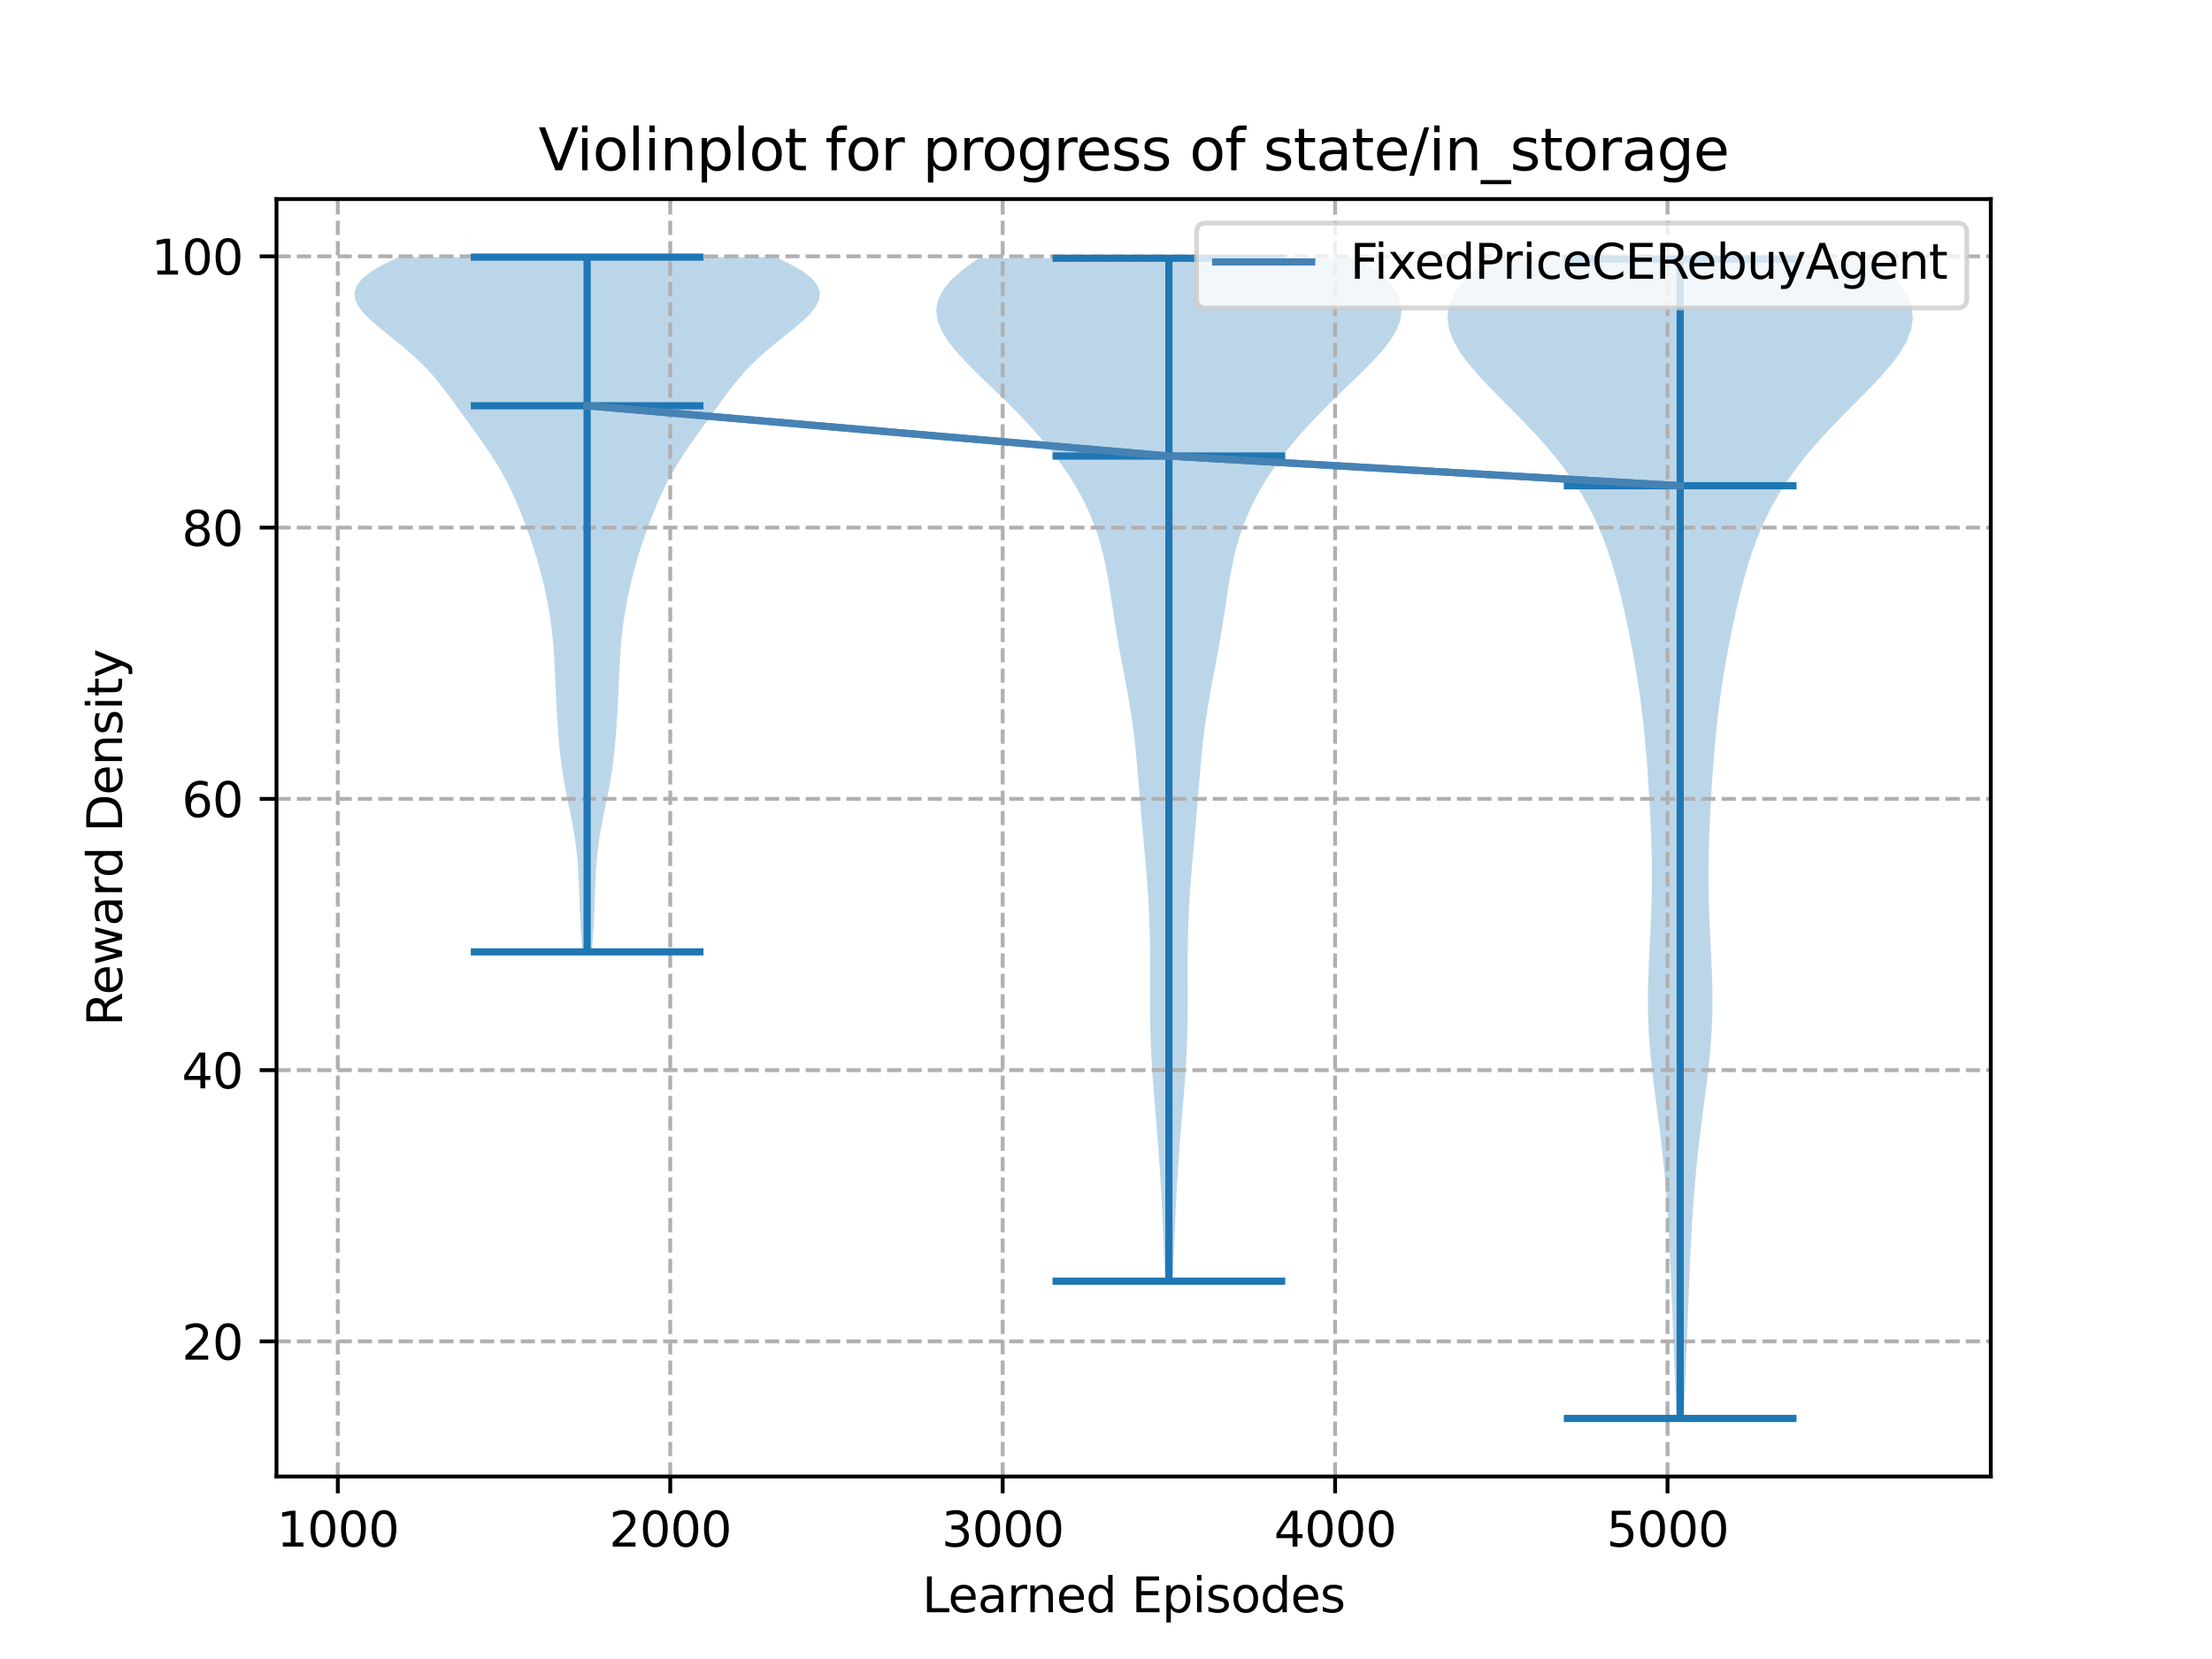 <?xml version="1.0" encoding="utf-8" standalone="no"?>
<!DOCTYPE svg PUBLIC "-//W3C//DTD SVG 1.1//EN"
  "http://www.w3.org/Graphics/SVG/1.1/DTD/svg11.dtd">
<svg xmlns:xlink="http://www.w3.org/1999/xlink" width="460.8pt" height="345.6pt" viewBox="0 0 460.8 345.6" xmlns="http://www.w3.org/2000/svg" version="1.1">
 <defs>
  <style type="text/css">*{stroke-linejoin: round; stroke-linecap: butt}</style>
 </defs>
 <g id="figure_1">
  <g id="patch_1">
   <path d="M 0 345.6 
L 460.8 345.6 
L 460.8 0 
L 0 0 
z
" style="fill: #ffffff"/>
  </g>
  <g id="axes_1">
   <g id="patch_2">
    <path d="M 57.6 307.584 
L 414.72 307.584 
L 414.72 41.472 
L 57.6 41.472 
z
" style="fill: #ffffff"/>
   </g>
   <g id="PolyCollection_1">
    <path d="M 123.295 198.291 
L 121.323 198.291 
L 121.212 196.829 
L 121.107 195.367 
L 121.011 193.905 
L 120.926 192.443 
L 120.852 190.981 
L 120.788 189.519 
L 120.733 188.058 
L 120.682 186.596 
L 120.631 185.134 
L 120.574 183.672 
L 120.505 182.21 
L 120.417 180.748 
L 120.305 179.287 
L 120.165 177.825 
L 119.994 176.363 
L 119.792 174.901 
L 119.56 173.439 
L 119.301 171.977 
L 119.022 170.515 
L 118.728 169.054 
L 118.429 167.592 
L 118.131 166.13 
L 117.843 164.668 
L 117.571 163.206 
L 117.32 161.744 
L 117.094 160.283 
L 116.892 158.821 
L 116.716 157.359 
L 116.561 155.897 
L 116.426 154.435 
L 116.307 152.973 
L 116.2 151.512 
L 116.102 150.05 
L 116.013 148.588 
L 115.93 147.126 
L 115.853 145.664 
L 115.781 144.202 
L 115.714 142.74 
L 115.649 141.279 
L 115.583 139.817 
L 115.512 138.355 
L 115.432 136.893 
L 115.338 135.431 
L 115.224 133.969 
L 115.087 132.508 
L 114.924 131.046 
L 114.734 129.584 
L 114.516 128.122 
L 114.27 126.66 
L 113.998 125.198 
L 113.7 123.736 
L 113.378 122.275 
L 113.032 120.813 
L 112.66 119.351 
L 112.265 117.889 
L 111.844 116.427 
L 111.398 114.965 
L 110.928 113.504 
L 110.435 112.042 
L 109.92 110.58 
L 109.382 109.118 
L 108.823 107.656 
L 108.239 106.194 
L 107.628 104.733 
L 106.983 103.271 
L 106.299 101.809 
L 105.569 100.347 
L 104.788 98.885 
L 103.951 97.423 
L 103.06 95.961 
L 102.117 94.5 
L 101.129 93.038 
L 100.108 91.576 
L 99.064 90.114 
L 98.009 88.652 
L 96.952 87.19 
L 95.897 85.729 
L 94.842 84.267 
L 93.777 82.805 
L 92.685 81.343 
L 91.545 79.881 
L 90.331 78.419 
L 89.019 76.957 
L 87.588 75.496 
L 86.029 74.034 
L 84.348 72.572 
L 82.57 71.11 
L 80.743 69.648 
L 78.936 68.186 
L 77.243 66.725 
L 75.77 65.263 
L 74.635 63.801 
L 73.955 62.339 
L 73.833 60.877 
L 74.347 59.415 
L 75.543 57.954 
L 77.424 56.492 
L 79.952 55.03 
L 83.043 53.568 
L 161.576 53.568 
L 161.576 53.568 
L 164.667 55.03 
L 167.194 56.492 
L 169.076 57.954 
L 170.272 59.415 
L 170.786 60.877 
L 170.663 62.339 
L 169.983 63.801 
L 168.849 65.263 
L 167.376 66.725 
L 165.682 68.186 
L 163.876 69.648 
L 162.048 71.11 
L 160.27 72.572 
L 158.59 74.034 
L 157.031 75.496 
L 155.6 76.957 
L 154.287 78.419 
L 153.073 79.881 
L 151.933 81.343 
L 150.842 82.805 
L 149.777 84.267 
L 148.721 85.729 
L 147.667 87.19 
L 146.61 88.652 
L 145.555 90.114 
L 144.511 91.576 
L 143.489 93.038 
L 142.502 94.5 
L 141.559 95.961 
L 140.667 97.423 
L 139.831 98.885 
L 139.049 100.347 
L 138.32 101.809 
L 137.636 103.271 
L 136.991 104.733 
L 136.379 106.194 
L 135.796 107.656 
L 135.236 109.118 
L 134.699 110.58 
L 134.183 112.042 
L 133.69 113.504 
L 133.22 114.965 
L 132.775 116.427 
L 132.354 117.889 
L 131.958 119.351 
L 131.587 120.813 
L 131.24 122.275 
L 130.918 123.736 
L 130.621 125.198 
L 130.349 126.66 
L 130.103 128.122 
L 129.885 129.584 
L 129.694 131.046 
L 129.532 132.508 
L 129.395 133.969 
L 129.281 135.431 
L 129.186 136.893 
L 129.106 138.355 
L 129.036 139.817 
L 128.97 141.279 
L 128.905 142.74 
L 128.837 144.202 
L 128.766 145.664 
L 128.689 147.126 
L 128.606 148.588 
L 128.516 150.05 
L 128.419 151.512 
L 128.312 152.973 
L 128.192 154.435 
L 128.057 155.897 
L 127.903 157.359 
L 127.726 158.821 
L 127.525 160.283 
L 127.298 161.744 
L 127.048 163.206 
L 126.776 164.668 
L 126.488 166.13 
L 126.19 167.592 
L 125.89 169.054 
L 125.597 170.515 
L 125.318 171.977 
L 125.059 173.439 
L 124.827 174.901 
L 124.624 176.363 
L 124.454 177.825 
L 124.313 179.287 
L 124.202 180.748 
L 124.114 182.21 
L 124.044 183.672 
L 123.987 185.134 
L 123.936 186.596 
L 123.886 188.058 
L 123.831 189.519 
L 123.767 190.981 
L 123.693 192.443 
L 123.608 193.905 
L 123.512 195.367 
L 123.407 196.829 
L 123.295 198.291 
z
" clip-path="url(#p38cbc381a8)" style="fill: #1f77b4; fill-opacity: 0.3"/>
   </g>
   <g id="PolyCollection_2">
    <path d="M 244.286 266.894 
L 242.715 266.894 
L 242.626 264.741 
L 242.536 262.589 
L 242.447 260.436 
L 242.357 258.284 
L 242.265 256.131 
L 242.171 253.979 
L 242.071 251.826 
L 241.964 249.674 
L 241.849 247.521 
L 241.723 245.369 
L 241.585 243.216 
L 241.437 241.064 
L 241.278 238.911 
L 241.11 236.759 
L 240.935 234.606 
L 240.757 232.453 
L 240.578 230.301 
L 240.403 228.148 
L 240.237 225.996 
L 240.083 223.843 
L 239.945 221.691 
L 239.827 219.538 
L 239.731 217.386 
L 239.659 215.233 
L 239.61 213.081 
L 239.582 210.928 
L 239.571 208.776 
L 239.572 206.623 
L 239.579 204.471 
L 239.585 202.318 
L 239.584 200.166 
L 239.571 198.013 
L 239.54 195.861 
L 239.489 193.708 
L 239.415 191.556 
L 239.318 189.403 
L 239.198 187.25 
L 239.057 185.098 
L 238.897 182.945 
L 238.722 180.793 
L 238.536 178.64 
L 238.342 176.488 
L 238.147 174.335 
L 237.952 172.183 
L 237.763 170.03 
L 237.579 167.878 
L 237.4 165.725 
L 237.225 163.573 
L 237.049 161.42 
L 236.865 159.268 
L 236.666 157.115 
L 236.445 154.963 
L 236.195 152.81 
L 235.911 150.658 
L 235.593 148.505 
L 235.242 146.353 
L 234.863 144.2 
L 234.464 142.048 
L 234.054 139.895 
L 233.645 137.742 
L 233.245 135.59 
L 232.862 133.437 
L 232.499 131.285 
L 232.157 129.132 
L 231.829 126.98 
L 231.506 124.827 
L 231.175 122.675 
L 230.82 120.522 
L 230.425 118.37 
L 229.97 116.217 
L 229.44 114.065 
L 228.82 111.912 
L 228.095 109.76 
L 227.256 107.607 
L 226.295 105.455 
L 225.208 103.302 
L 223.992 101.15 
L 222.648 98.997 
L 221.177 96.845 
L 219.582 94.692 
L 217.866 92.539 
L 216.033 90.387 
L 214.089 88.234 
L 212.041 86.082 
L 209.903 83.929 
L 207.699 81.777 
L 205.461 79.624 
L 203.241 77.472 
L 201.106 75.319 
L 199.14 73.167 
L 197.442 71.014 
L 196.12 68.862 
L 195.281 66.709 
L 195.024 64.557 
L 195.426 62.404 
L 196.531 60.252 
L 198.345 58.099 
L 200.828 55.947 
L 203.899 53.794 
L 283.102 53.794 
L 283.102 53.794 
L 286.174 55.947 
L 288.657 58.099 
L 290.47 60.252 
L 291.576 62.404 
L 291.977 64.557 
L 291.721 66.709 
L 290.882 68.862 
L 289.559 71.014 
L 287.861 73.167 
L 285.895 75.319 
L 283.76 77.472 
L 281.54 79.624 
L 279.303 81.777 
L 277.098 83.929 
L 274.961 86.082 
L 272.913 88.234 
L 270.968 90.387 
L 269.135 92.539 
L 267.42 94.692 
L 265.825 96.845 
L 264.354 98.997 
L 263.01 101.15 
L 261.794 103.302 
L 260.706 105.455 
L 259.745 107.607 
L 258.906 109.76 
L 258.182 111.912 
L 257.561 114.065 
L 257.031 116.217 
L 256.577 118.37 
L 256.181 120.522 
L 255.827 122.675 
L 255.496 124.827 
L 255.173 126.98 
L 254.845 129.132 
L 254.502 131.285 
L 254.14 133.437 
L 253.757 135.59 
L 253.357 137.742 
L 252.948 139.895 
L 252.538 142.048 
L 252.139 144.2 
L 251.759 146.353 
L 251.408 148.505 
L 251.09 150.658 
L 250.807 152.81 
L 250.557 154.963 
L 250.336 157.115 
L 250.137 159.268 
L 249.953 161.42 
L 249.776 163.573 
L 249.601 165.725 
L 249.423 167.878 
L 249.239 170.03 
L 249.049 172.183 
L 248.855 174.335 
L 248.659 176.488 
L 248.466 178.64 
L 248.28 180.793 
L 248.104 182.945 
L 247.945 185.098 
L 247.803 187.25 
L 247.683 189.403 
L 247.586 191.556 
L 247.513 193.708 
L 247.461 195.861 
L 247.431 198.013 
L 247.417 200.166 
L 247.416 202.318 
L 247.422 204.471 
L 247.429 206.623 
L 247.43 208.776 
L 247.419 210.928 
L 247.391 213.081 
L 247.342 215.233 
L 247.27 217.386 
L 247.175 219.538 
L 247.057 221.691 
L 246.919 223.843 
L 246.765 225.996 
L 246.598 228.148 
L 246.423 230.301 
L 246.245 232.453 
L 246.066 234.606 
L 245.892 236.759 
L 245.724 238.911 
L 245.565 241.064 
L 245.416 243.216 
L 245.279 245.369 
L 245.153 247.521 
L 245.037 249.674 
L 244.93 251.826 
L 244.831 253.979 
L 244.736 256.131 
L 244.645 258.284 
L 244.555 260.436 
L 244.465 262.589 
L 244.376 264.741 
L 244.286 266.894 
z
" clip-path="url(#p38cbc381a8)" style="fill: #1f77b4; fill-opacity: 0.3"/>
   </g>
   <g id="PolyCollection_3">
    <path d="M 350.753 295.488 
L 349.269 295.488 
L 349.169 293.048 
L 349.067 290.609 
L 348.965 288.169 
L 348.863 285.729 
L 348.762 283.29 
L 348.664 280.85 
L 348.568 278.411 
L 348.475 275.971 
L 348.382 273.531 
L 348.29 271.092 
L 348.197 268.652 
L 348.099 266.212 
L 347.996 263.773 
L 347.885 261.333 
L 347.764 258.893 
L 347.632 256.454 
L 347.485 254.014 
L 347.322 251.574 
L 347.142 249.135 
L 346.943 246.695 
L 346.723 244.256 
L 346.482 241.816 
L 346.219 239.376 
L 345.935 236.937 
L 345.635 234.497 
L 345.321 232.057 
L 345.001 229.618 
L 344.683 227.178 
L 344.377 224.738 
L 344.093 222.299 
L 343.841 219.859 
L 343.629 217.419 
L 343.466 214.98 
L 343.354 212.54 
L 343.295 210.101 
L 343.286 207.661 
L 343.322 205.221 
L 343.395 202.782 
L 343.495 200.342 
L 343.611 197.902 
L 343.732 195.463 
L 343.848 193.023 
L 343.951 190.583 
L 344.032 188.144 
L 344.087 185.704 
L 344.113 183.265 
L 344.109 180.825 
L 344.076 178.385 
L 344.016 175.946 
L 343.933 173.506 
L 343.828 171.066 
L 343.707 168.627 
L 343.571 166.187 
L 343.421 163.747 
L 343.258 161.308 
L 343.08 158.868 
L 342.884 156.428 
L 342.667 153.989 
L 342.425 151.549 
L 342.154 149.11 
L 341.852 146.67 
L 341.518 144.23 
L 341.151 141.791 
L 340.752 139.351 
L 340.323 136.911 
L 339.867 134.472 
L 339.385 132.032 
L 338.878 129.592 
L 338.343 127.153 
L 337.776 124.713 
L 337.169 122.274 
L 336.513 119.834 
L 335.796 117.394 
L 335.001 114.955 
L 334.115 112.515 
L 333.121 110.075 
L 332.005 107.636 
L 330.752 105.196 
L 329.351 102.756 
L 327.793 100.317 
L 326.073 97.877 
L 324.191 95.437 
L 322.151 92.998 
L 319.968 90.558 
L 317.664 88.119 
L 315.273 85.679 
L 312.843 83.239 
L 310.438 80.8 
L 308.134 78.36 
L 306.023 75.92 
L 304.205 73.481 
L 302.786 71.041 
L 301.866 68.601 
L 301.534 66.162 
L 301.856 63.722 
L 302.868 61.282 
L 304.571 58.843 
L 306.925 56.403 
L 309.852 53.964 
L 390.169 53.964 
L 390.169 53.964 
L 393.097 56.403 
L 395.45 58.843 
L 397.153 61.282 
L 398.165 63.722 
L 398.487 66.162 
L 398.155 68.601 
L 397.235 71.041 
L 395.816 73.481 
L 393.998 75.92 
L 391.887 78.36 
L 389.584 80.8 
L 387.178 83.239 
L 384.749 85.679 
L 382.358 88.119 
L 380.054 90.558 
L 377.87 92.998 
L 375.831 95.437 
L 373.948 97.877 
L 372.228 100.317 
L 370.67 102.756 
L 369.269 105.196 
L 368.017 107.636 
L 366.9 110.075 
L 365.906 112.515 
L 365.02 114.955 
L 364.226 117.394 
L 363.508 119.834 
L 362.852 122.274 
L 362.246 124.713 
L 361.679 127.153 
L 361.144 129.592 
L 360.636 132.032 
L 360.154 134.472 
L 359.698 136.911 
L 359.27 139.351 
L 358.871 141.791 
L 358.504 144.23 
L 358.169 146.67 
L 357.867 149.11 
L 357.597 151.549 
L 357.355 153.989 
L 357.138 156.428 
L 356.942 158.868 
L 356.763 161.308 
L 356.6 163.747 
L 356.451 166.187 
L 356.314 168.627 
L 356.193 171.066 
L 356.089 173.506 
L 356.005 175.946 
L 355.945 178.385 
L 355.912 180.825 
L 355.908 183.265 
L 355.934 185.704 
L 355.989 188.144 
L 356.071 190.583 
L 356.173 193.023 
L 356.289 195.463 
L 356.411 197.902 
L 356.527 200.342 
L 356.627 202.782 
L 356.699 205.221 
L 356.736 207.661 
L 356.727 210.101 
L 356.668 212.54 
L 356.556 214.98 
L 356.392 217.419 
L 356.181 219.859 
L 355.928 222.299 
L 355.644 224.738 
L 355.338 227.178 
L 355.02 229.618 
L 354.7 232.057 
L 354.387 234.497 
L 354.086 236.937 
L 353.803 239.376 
L 353.54 241.816 
L 353.298 244.256 
L 353.079 246.695 
L 352.879 249.135 
L 352.699 251.574 
L 352.537 254.014 
L 352.39 256.454 
L 352.257 258.893 
L 352.136 261.333 
L 352.025 263.773 
L 351.922 266.212 
L 351.825 268.652 
L 351.731 271.092 
L 351.639 273.531 
L 351.547 275.971 
L 351.453 278.411 
L 351.357 280.85 
L 351.259 283.29 
L 351.159 285.729 
L 351.056 288.169 
L 350.954 290.609 
L 350.852 293.048 
L 350.753 295.488 
z
" clip-path="url(#p38cbc381a8)" style="fill: #1f77b4; fill-opacity: 0.3"/>
   </g>
   <g id="matplotlib.axis_1">
    <g id="xtick_1">
     <g id="line2d_1">
      <path d="M 70.37 307.584 
L 70.37 41.472 
" clip-path="url(#p38cbc381a8)" style="fill: none; stroke-dasharray: 2.96,1.28; stroke-dashoffset: 0; stroke: #b0b0b0; stroke-width: 0.8"/>
     </g>
     <g id="line2d_2">
      <defs>
       <path id="m7de02ed837" d="M 0 0 
L 0 3.5 
" style="stroke: #000000; stroke-width: 0.8"/>
      </defs>
      <g>
       <use xlink:href="#m7de02ed837" x="70.37" y="307.584" style="stroke: #000000; stroke-width: 0.8"/>
      </g>
     </g>
     <g id="text_1">
      <!-- 1000 -->
      <g transform="translate(57.645 322.182)scale(0.1 -0.1)">
       <defs>
        <path id="DejaVuSans-31" d="M 794 531 
L 1825 531 
L 1825 4091 
L 703 3866 
L 703 4441 
L 1819 4666 
L 2450 4666 
L 2450 531 
L 3481 531 
L 3481 0 
L 794 0 
L 794 531 
z
" transform="scale(0.016)"/>
        <path id="DejaVuSans-30" d="M 2034 4250 
Q 1547 4250 1301 3770 
Q 1056 3291 1056 2328 
Q 1056 1369 1301 889 
Q 1547 409 2034 409 
Q 2525 409 2770 889 
Q 3016 1369 3016 2328 
Q 3016 3291 2770 3770 
Q 2525 4250 2034 4250 
z
M 2034 4750 
Q 2819 4750 3233 4129 
Q 3647 3509 3647 2328 
Q 3647 1150 3233 529 
Q 2819 -91 2034 -91 
Q 1250 -91 836 529 
Q 422 1150 422 2328 
Q 422 3509 836 4129 
Q 1250 4750 2034 4750 
z
" transform="scale(0.016)"/>
       </defs>
       <use xlink:href="#DejaVuSans-31"/>
       <use xlink:href="#DejaVuSans-30" x="63.623"/>
       <use xlink:href="#DejaVuSans-30" x="127.246"/>
       <use xlink:href="#DejaVuSans-30" x="190.869"/>
      </g>
     </g>
    </g>
    <g id="xtick_2">
     <g id="line2d_3">
      <path d="M 139.622 307.584 
L 139.622 41.472 
" clip-path="url(#p38cbc381a8)" style="fill: none; stroke-dasharray: 2.96,1.28; stroke-dashoffset: 0; stroke: #b0b0b0; stroke-width: 0.8"/>
     </g>
     <g id="line2d_4">
      <g>
       <use xlink:href="#m7de02ed837" x="139.622" y="307.584" style="stroke: #000000; stroke-width: 0.8"/>
      </g>
     </g>
     <g id="text_2">
      <!-- 2000 -->
      <g transform="translate(126.897 322.182)scale(0.1 -0.1)">
       <defs>
        <path id="DejaVuSans-32" d="M 1228 531 
L 3431 531 
L 3431 0 
L 469 0 
L 469 531 
Q 828 903 1448 1529 
Q 2069 2156 2228 2338 
Q 2531 2678 2651 2914 
Q 2772 3150 2772 3378 
Q 2772 3750 2511 3984 
Q 2250 4219 1831 4219 
Q 1534 4219 1204 4116 
Q 875 4013 500 3803 
L 500 4441 
Q 881 4594 1212 4672 
Q 1544 4750 1819 4750 
Q 2544 4750 2975 4387 
Q 3406 4025 3406 3419 
Q 3406 3131 3298 2873 
Q 3191 2616 2906 2266 
Q 2828 2175 2409 1742 
Q 1991 1309 1228 531 
z
" transform="scale(0.016)"/>
       </defs>
       <use xlink:href="#DejaVuSans-32"/>
       <use xlink:href="#DejaVuSans-30" x="63.623"/>
       <use xlink:href="#DejaVuSans-30" x="127.246"/>
       <use xlink:href="#DejaVuSans-30" x="190.869"/>
      </g>
     </g>
    </g>
    <g id="xtick_3">
     <g id="line2d_5">
      <path d="M 208.875 307.584 
L 208.875 41.472 
" clip-path="url(#p38cbc381a8)" style="fill: none; stroke-dasharray: 2.96,1.28; stroke-dashoffset: 0; stroke: #b0b0b0; stroke-width: 0.8"/>
     </g>
     <g id="line2d_6">
      <g>
       <use xlink:href="#m7de02ed837" x="208.875" y="307.584" style="stroke: #000000; stroke-width: 0.8"/>
      </g>
     </g>
     <g id="text_3">
      <!-- 3000 -->
      <g transform="translate(196.15 322.182)scale(0.1 -0.1)">
       <defs>
        <path id="DejaVuSans-33" d="M 2597 2516 
Q 3050 2419 3304 2112 
Q 3559 1806 3559 1356 
Q 3559 666 3084 287 
Q 2609 -91 1734 -91 
Q 1441 -91 1130 -33 
Q 819 25 488 141 
L 488 750 
Q 750 597 1062 519 
Q 1375 441 1716 441 
Q 2309 441 2620 675 
Q 2931 909 2931 1356 
Q 2931 1769 2642 2001 
Q 2353 2234 1838 2234 
L 1294 2234 
L 1294 2753 
L 1863 2753 
Q 2328 2753 2575 2939 
Q 2822 3125 2822 3475 
Q 2822 3834 2567 4026 
Q 2313 4219 1838 4219 
Q 1578 4219 1281 4162 
Q 984 4106 628 3988 
L 628 4550 
Q 988 4650 1302 4700 
Q 1616 4750 1894 4750 
Q 2613 4750 3031 4423 
Q 3450 4097 3450 3541 
Q 3450 3153 3228 2886 
Q 3006 2619 2597 2516 
z
" transform="scale(0.016)"/>
       </defs>
       <use xlink:href="#DejaVuSans-33"/>
       <use xlink:href="#DejaVuSans-30" x="63.623"/>
       <use xlink:href="#DejaVuSans-30" x="127.246"/>
       <use xlink:href="#DejaVuSans-30" x="190.869"/>
      </g>
     </g>
    </g>
    <g id="xtick_4">
     <g id="line2d_7">
      <path d="M 278.127 307.584 
L 278.127 41.472 
" clip-path="url(#p38cbc381a8)" style="fill: none; stroke-dasharray: 2.96,1.28; stroke-dashoffset: 0; stroke: #b0b0b0; stroke-width: 0.8"/>
     </g>
     <g id="line2d_8">
      <g>
       <use xlink:href="#m7de02ed837" x="278.127" y="307.584" style="stroke: #000000; stroke-width: 0.8"/>
      </g>
     </g>
     <g id="text_4">
      <!-- 4000 -->
      <g transform="translate(265.402 322.182)scale(0.1 -0.1)">
       <defs>
        <path id="DejaVuSans-34" d="M 2419 4116 
L 825 1625 
L 2419 1625 
L 2419 4116 
z
M 2253 4666 
L 3047 4666 
L 3047 1625 
L 3713 1625 
L 3713 1100 
L 3047 1100 
L 3047 0 
L 2419 0 
L 2419 1100 
L 313 1100 
L 313 1709 
L 2253 4666 
z
" transform="scale(0.016)"/>
       </defs>
       <use xlink:href="#DejaVuSans-34"/>
       <use xlink:href="#DejaVuSans-30" x="63.623"/>
       <use xlink:href="#DejaVuSans-30" x="127.246"/>
       <use xlink:href="#DejaVuSans-30" x="190.869"/>
      </g>
     </g>
    </g>
    <g id="xtick_5">
     <g id="line2d_9">
      <path d="M 347.379 307.584 
L 347.379 41.472 
" clip-path="url(#p38cbc381a8)" style="fill: none; stroke-dasharray: 2.96,1.28; stroke-dashoffset: 0; stroke: #b0b0b0; stroke-width: 0.8"/>
     </g>
     <g id="line2d_10">
      <g>
       <use xlink:href="#m7de02ed837" x="347.379" y="307.584" style="stroke: #000000; stroke-width: 0.8"/>
      </g>
     </g>
     <g id="text_5">
      <!-- 5000 -->
      <g transform="translate(334.654 322.182)scale(0.1 -0.1)">
       <defs>
        <path id="DejaVuSans-35" d="M 691 4666 
L 3169 4666 
L 3169 4134 
L 1269 4134 
L 1269 2991 
Q 1406 3038 1543 3061 
Q 1681 3084 1819 3084 
Q 2600 3084 3056 2656 
Q 3513 2228 3513 1497 
Q 3513 744 3044 326 
Q 2575 -91 1722 -91 
Q 1428 -91 1123 -41 
Q 819 9 494 109 
L 494 744 
Q 775 591 1075 516 
Q 1375 441 1709 441 
Q 2250 441 2565 725 
Q 2881 1009 2881 1497 
Q 2881 1984 2565 2268 
Q 2250 2553 1709 2553 
Q 1456 2553 1204 2497 
Q 953 2441 691 2322 
L 691 4666 
z
" transform="scale(0.016)"/>
       </defs>
       <use xlink:href="#DejaVuSans-35"/>
       <use xlink:href="#DejaVuSans-30" x="63.623"/>
       <use xlink:href="#DejaVuSans-30" x="127.246"/>
       <use xlink:href="#DejaVuSans-30" x="190.869"/>
      </g>
     </g>
    </g>
    <g id="text_6">
     <!-- Learned Episodes -->
     <g transform="translate(192.102 335.861)scale(0.1 -0.1)">
      <defs>
       <path id="DejaVuSans-4c" d="M 628 4666 
L 1259 4666 
L 1259 531 
L 3531 531 
L 3531 0 
L 628 0 
L 628 4666 
z
" transform="scale(0.016)"/>
       <path id="DejaVuSans-65" d="M 3597 1894 
L 3597 1613 
L 953 1613 
Q 991 1019 1311 708 
Q 1631 397 2203 397 
Q 2534 397 2845 478 
Q 3156 559 3463 722 
L 3463 178 
Q 3153 47 2828 -22 
Q 2503 -91 2169 -91 
Q 1331 -91 842 396 
Q 353 884 353 1716 
Q 353 2575 817 3079 
Q 1281 3584 2069 3584 
Q 2775 3584 3186 3129 
Q 3597 2675 3597 1894 
z
M 3022 2063 
Q 3016 2534 2758 2815 
Q 2500 3097 2075 3097 
Q 1594 3097 1305 2825 
Q 1016 2553 972 2059 
L 3022 2063 
z
" transform="scale(0.016)"/>
       <path id="DejaVuSans-61" d="M 2194 1759 
Q 1497 1759 1228 1600 
Q 959 1441 959 1056 
Q 959 750 1161 570 
Q 1363 391 1709 391 
Q 2188 391 2477 730 
Q 2766 1069 2766 1631 
L 2766 1759 
L 2194 1759 
z
M 3341 1997 
L 3341 0 
L 2766 0 
L 2766 531 
Q 2569 213 2275 61 
Q 1981 -91 1556 -91 
Q 1019 -91 701 211 
Q 384 513 384 1019 
Q 384 1609 779 1909 
Q 1175 2209 1959 2209 
L 2766 2209 
L 2766 2266 
Q 2766 2663 2505 2880 
Q 2244 3097 1772 3097 
Q 1472 3097 1187 3025 
Q 903 2953 641 2809 
L 641 3341 
Q 956 3463 1253 3523 
Q 1550 3584 1831 3584 
Q 2591 3584 2966 3190 
Q 3341 2797 3341 1997 
z
" transform="scale(0.016)"/>
       <path id="DejaVuSans-72" d="M 2631 2963 
Q 2534 3019 2420 3045 
Q 2306 3072 2169 3072 
Q 1681 3072 1420 2755 
Q 1159 2438 1159 1844 
L 1159 0 
L 581 0 
L 581 3500 
L 1159 3500 
L 1159 2956 
Q 1341 3275 1631 3429 
Q 1922 3584 2338 3584 
Q 2397 3584 2469 3576 
Q 2541 3569 2628 3553 
L 2631 2963 
z
" transform="scale(0.016)"/>
       <path id="DejaVuSans-6e" d="M 3513 2113 
L 3513 0 
L 2938 0 
L 2938 2094 
Q 2938 2591 2744 2837 
Q 2550 3084 2163 3084 
Q 1697 3084 1428 2787 
Q 1159 2491 1159 1978 
L 1159 0 
L 581 0 
L 581 3500 
L 1159 3500 
L 1159 2956 
Q 1366 3272 1645 3428 
Q 1925 3584 2291 3584 
Q 2894 3584 3203 3211 
Q 3513 2838 3513 2113 
z
" transform="scale(0.016)"/>
       <path id="DejaVuSans-64" d="M 2906 2969 
L 2906 4863 
L 3481 4863 
L 3481 0 
L 2906 0 
L 2906 525 
Q 2725 213 2448 61 
Q 2172 -91 1784 -91 
Q 1150 -91 751 415 
Q 353 922 353 1747 
Q 353 2572 751 3078 
Q 1150 3584 1784 3584 
Q 2172 3584 2448 3432 
Q 2725 3281 2906 2969 
z
M 947 1747 
Q 947 1113 1208 752 
Q 1469 391 1925 391 
Q 2381 391 2643 752 
Q 2906 1113 2906 1747 
Q 2906 2381 2643 2742 
Q 2381 3103 1925 3103 
Q 1469 3103 1208 2742 
Q 947 2381 947 1747 
z
" transform="scale(0.016)"/>
       <path id="DejaVuSans-20" transform="scale(0.016)"/>
       <path id="DejaVuSans-45" d="M 628 4666 
L 3578 4666 
L 3578 4134 
L 1259 4134 
L 1259 2753 
L 3481 2753 
L 3481 2222 
L 1259 2222 
L 1259 531 
L 3634 531 
L 3634 0 
L 628 0 
L 628 4666 
z
" transform="scale(0.016)"/>
       <path id="DejaVuSans-70" d="M 1159 525 
L 1159 -1331 
L 581 -1331 
L 581 3500 
L 1159 3500 
L 1159 2969 
Q 1341 3281 1617 3432 
Q 1894 3584 2278 3584 
Q 2916 3584 3314 3078 
Q 3713 2572 3713 1747 
Q 3713 922 3314 415 
Q 2916 -91 2278 -91 
Q 1894 -91 1617 61 
Q 1341 213 1159 525 
z
M 3116 1747 
Q 3116 2381 2855 2742 
Q 2594 3103 2138 3103 
Q 1681 3103 1420 2742 
Q 1159 2381 1159 1747 
Q 1159 1113 1420 752 
Q 1681 391 2138 391 
Q 2594 391 2855 752 
Q 3116 1113 3116 1747 
z
" transform="scale(0.016)"/>
       <path id="DejaVuSans-69" d="M 603 3500 
L 1178 3500 
L 1178 0 
L 603 0 
L 603 3500 
z
M 603 4863 
L 1178 4863 
L 1178 4134 
L 603 4134 
L 603 4863 
z
" transform="scale(0.016)"/>
       <path id="DejaVuSans-73" d="M 2834 3397 
L 2834 2853 
Q 2591 2978 2328 3040 
Q 2066 3103 1784 3103 
Q 1356 3103 1142 2972 
Q 928 2841 928 2578 
Q 928 2378 1081 2264 
Q 1234 2150 1697 2047 
L 1894 2003 
Q 2506 1872 2764 1633 
Q 3022 1394 3022 966 
Q 3022 478 2636 193 
Q 2250 -91 1575 -91 
Q 1294 -91 989 -36 
Q 684 19 347 128 
L 347 722 
Q 666 556 975 473 
Q 1284 391 1588 391 
Q 1994 391 2212 530 
Q 2431 669 2431 922 
Q 2431 1156 2273 1281 
Q 2116 1406 1581 1522 
L 1381 1569 
Q 847 1681 609 1914 
Q 372 2147 372 2553 
Q 372 3047 722 3315 
Q 1072 3584 1716 3584 
Q 2034 3584 2315 3537 
Q 2597 3491 2834 3397 
z
" transform="scale(0.016)"/>
       <path id="DejaVuSans-6f" d="M 1959 3097 
Q 1497 3097 1228 2736 
Q 959 2375 959 1747 
Q 959 1119 1226 758 
Q 1494 397 1959 397 
Q 2419 397 2687 759 
Q 2956 1122 2956 1747 
Q 2956 2369 2687 2733 
Q 2419 3097 1959 3097 
z
M 1959 3584 
Q 2709 3584 3137 3096 
Q 3566 2609 3566 1747 
Q 3566 888 3137 398 
Q 2709 -91 1959 -91 
Q 1206 -91 779 398 
Q 353 888 353 1747 
Q 353 2609 779 3096 
Q 1206 3584 1959 3584 
z
" transform="scale(0.016)"/>
      </defs>
      <use xlink:href="#DejaVuSans-4c"/>
      <use xlink:href="#DejaVuSans-65" x="53.963"/>
      <use xlink:href="#DejaVuSans-61" x="115.486"/>
      <use xlink:href="#DejaVuSans-72" x="176.766"/>
      <use xlink:href="#DejaVuSans-6e" x="216.129"/>
      <use xlink:href="#DejaVuSans-65" x="279.508"/>
      <use xlink:href="#DejaVuSans-64" x="341.031"/>
      <use xlink:href="#DejaVuSans-20" x="404.508"/>
      <use xlink:href="#DejaVuSans-45" x="436.295"/>
      <use xlink:href="#DejaVuSans-70" x="499.479"/>
      <use xlink:href="#DejaVuSans-69" x="562.955"/>
      <use xlink:href="#DejaVuSans-73" x="590.738"/>
      <use xlink:href="#DejaVuSans-6f" x="642.838"/>
      <use xlink:href="#DejaVuSans-64" x="704.02"/>
      <use xlink:href="#DejaVuSans-65" x="767.496"/>
      <use xlink:href="#DejaVuSans-73" x="829.02"/>
     </g>
    </g>
   </g>
   <g id="matplotlib.axis_2">
    <g id="ytick_1">
     <g id="line2d_11">
      <path d="M 57.6 279.439 
L 414.72 279.439 
" clip-path="url(#p38cbc381a8)" style="fill: none; stroke-dasharray: 2.96,1.28; stroke-dashoffset: 0; stroke: #b0b0b0; stroke-width: 0.8"/>
     </g>
     <g id="line2d_12">
      <defs>
       <path id="mef62634f59" d="M 0 0 
L -3.5 0 
" style="stroke: #000000; stroke-width: 0.8"/>
      </defs>
      <g>
       <use xlink:href="#mef62634f59" x="57.6" y="279.439" style="stroke: #000000; stroke-width: 0.8"/>
      </g>
     </g>
     <g id="text_7">
      <!-- 20 -->
      <g transform="translate(37.875 283.238)scale(0.1 -0.1)">
       <use xlink:href="#DejaVuSans-32"/>
       <use xlink:href="#DejaVuSans-30" x="63.623"/>
      </g>
     </g>
    </g>
    <g id="ytick_2">
     <g id="line2d_13">
      <path d="M 57.6 222.929 
L 414.72 222.929 
" clip-path="url(#p38cbc381a8)" style="fill: none; stroke-dasharray: 2.96,1.28; stroke-dashoffset: 0; stroke: #b0b0b0; stroke-width: 0.8"/>
     </g>
     <g id="line2d_14">
      <g>
       <use xlink:href="#mef62634f59" x="57.6" y="222.929" style="stroke: #000000; stroke-width: 0.8"/>
      </g>
     </g>
     <g id="text_8">
      <!-- 40 -->
      <g transform="translate(37.875 226.728)scale(0.1 -0.1)">
       <use xlink:href="#DejaVuSans-34"/>
       <use xlink:href="#DejaVuSans-30" x="63.623"/>
      </g>
     </g>
    </g>
    <g id="ytick_3">
     <g id="line2d_15">
      <path d="M 57.6 166.419 
L 414.72 166.419 
" clip-path="url(#p38cbc381a8)" style="fill: none; stroke-dasharray: 2.96,1.28; stroke-dashoffset: 0; stroke: #b0b0b0; stroke-width: 0.8"/>
     </g>
     <g id="line2d_16">
      <g>
       <use xlink:href="#mef62634f59" x="57.6" y="166.419" style="stroke: #000000; stroke-width: 0.8"/>
      </g>
     </g>
     <g id="text_9">
      <!-- 60 -->
      <g transform="translate(37.875 170.218)scale(0.1 -0.1)">
       <defs>
        <path id="DejaVuSans-36" d="M 2113 2584 
Q 1688 2584 1439 2293 
Q 1191 2003 1191 1497 
Q 1191 994 1439 701 
Q 1688 409 2113 409 
Q 2538 409 2786 701 
Q 3034 994 3034 1497 
Q 3034 2003 2786 2293 
Q 2538 2584 2113 2584 
z
M 3366 4563 
L 3366 3988 
Q 3128 4100 2886 4159 
Q 2644 4219 2406 4219 
Q 1781 4219 1451 3797 
Q 1122 3375 1075 2522 
Q 1259 2794 1537 2939 
Q 1816 3084 2150 3084 
Q 2853 3084 3261 2657 
Q 3669 2231 3669 1497 
Q 3669 778 3244 343 
Q 2819 -91 2113 -91 
Q 1303 -91 875 529 
Q 447 1150 447 2328 
Q 447 3434 972 4092 
Q 1497 4750 2381 4750 
Q 2619 4750 2861 4703 
Q 3103 4656 3366 4563 
z
" transform="scale(0.016)"/>
       </defs>
       <use xlink:href="#DejaVuSans-36"/>
       <use xlink:href="#DejaVuSans-30" x="63.623"/>
      </g>
     </g>
    </g>
    <g id="ytick_4">
     <g id="line2d_17">
      <path d="M 57.6 109.909 
L 414.72 109.909 
" clip-path="url(#p38cbc381a8)" style="fill: none; stroke-dasharray: 2.96,1.28; stroke-dashoffset: 0; stroke: #b0b0b0; stroke-width: 0.8"/>
     </g>
     <g id="line2d_18">
      <g>
       <use xlink:href="#mef62634f59" x="57.6" y="109.909" style="stroke: #000000; stroke-width: 0.8"/>
      </g>
     </g>
     <g id="text_10">
      <!-- 80 -->
      <g transform="translate(37.875 113.708)scale(0.1 -0.1)">
       <defs>
        <path id="DejaVuSans-38" d="M 2034 2216 
Q 1584 2216 1326 1975 
Q 1069 1734 1069 1313 
Q 1069 891 1326 650 
Q 1584 409 2034 409 
Q 2484 409 2743 651 
Q 3003 894 3003 1313 
Q 3003 1734 2745 1975 
Q 2488 2216 2034 2216 
z
M 1403 2484 
Q 997 2584 770 2862 
Q 544 3141 544 3541 
Q 544 4100 942 4425 
Q 1341 4750 2034 4750 
Q 2731 4750 3128 4425 
Q 3525 4100 3525 3541 
Q 3525 3141 3298 2862 
Q 3072 2584 2669 2484 
Q 3125 2378 3379 2068 
Q 3634 1759 3634 1313 
Q 3634 634 3220 271 
Q 2806 -91 2034 -91 
Q 1263 -91 848 271 
Q 434 634 434 1313 
Q 434 1759 690 2068 
Q 947 2378 1403 2484 
z
M 1172 3481 
Q 1172 3119 1398 2916 
Q 1625 2713 2034 2713 
Q 2441 2713 2670 2916 
Q 2900 3119 2900 3481 
Q 2900 3844 2670 4047 
Q 2441 4250 2034 4250 
Q 1625 4250 1398 4047 
Q 1172 3844 1172 3481 
z
" transform="scale(0.016)"/>
       </defs>
       <use xlink:href="#DejaVuSans-38"/>
       <use xlink:href="#DejaVuSans-30" x="63.623"/>
      </g>
     </g>
    </g>
    <g id="ytick_5">
     <g id="line2d_19">
      <path d="M 57.6 53.398 
L 414.72 53.398 
" clip-path="url(#p38cbc381a8)" style="fill: none; stroke-dasharray: 2.96,1.28; stroke-dashoffset: 0; stroke: #b0b0b0; stroke-width: 0.8"/>
     </g>
     <g id="line2d_20">
      <g>
       <use xlink:href="#mef62634f59" x="57.6" y="53.398" style="stroke: #000000; stroke-width: 0.8"/>
      </g>
     </g>
     <g id="text_11">
      <!-- 100 -->
      <g transform="translate(31.512 57.198)scale(0.1 -0.1)">
       <use xlink:href="#DejaVuSans-31"/>
       <use xlink:href="#DejaVuSans-30" x="63.623"/>
       <use xlink:href="#DejaVuSans-30" x="127.246"/>
      </g>
     </g>
    </g>
    <g id="text_12">
     <!-- Reward Density -->
     <g transform="translate(25.433 213.747)rotate(-90)scale(0.1 -0.1)">
      <defs>
       <path id="DejaVuSans-52" d="M 2841 2188 
Q 3044 2119 3236 1894 
Q 3428 1669 3622 1275 
L 4263 0 
L 3584 0 
L 2988 1197 
Q 2756 1666 2539 1819 
Q 2322 1972 1947 1972 
L 1259 1972 
L 1259 0 
L 628 0 
L 628 4666 
L 2053 4666 
Q 2853 4666 3247 4331 
Q 3641 3997 3641 3322 
Q 3641 2881 3436 2590 
Q 3231 2300 2841 2188 
z
M 1259 4147 
L 1259 2491 
L 2053 2491 
Q 2509 2491 2742 2702 
Q 2975 2913 2975 3322 
Q 2975 3731 2742 3939 
Q 2509 4147 2053 4147 
L 1259 4147 
z
" transform="scale(0.016)"/>
       <path id="DejaVuSans-77" d="M 269 3500 
L 844 3500 
L 1563 769 
L 2278 3500 
L 2956 3500 
L 3675 769 
L 4391 3500 
L 4966 3500 
L 4050 0 
L 3372 0 
L 2619 2869 
L 1863 0 
L 1184 0 
L 269 3500 
z
" transform="scale(0.016)"/>
       <path id="DejaVuSans-44" d="M 1259 4147 
L 1259 519 
L 2022 519 
Q 2988 519 3436 956 
Q 3884 1394 3884 2338 
Q 3884 3275 3436 3711 
Q 2988 4147 2022 4147 
L 1259 4147 
z
M 628 4666 
L 1925 4666 
Q 3281 4666 3915 4102 
Q 4550 3538 4550 2338 
Q 4550 1131 3912 565 
Q 3275 0 1925 0 
L 628 0 
L 628 4666 
z
" transform="scale(0.016)"/>
       <path id="DejaVuSans-74" d="M 1172 4494 
L 1172 3500 
L 2356 3500 
L 2356 3053 
L 1172 3053 
L 1172 1153 
Q 1172 725 1289 603 
Q 1406 481 1766 481 
L 2356 481 
L 2356 0 
L 1766 0 
Q 1100 0 847 248 
Q 594 497 594 1153 
L 594 3053 
L 172 3053 
L 172 3500 
L 594 3500 
L 594 4494 
L 1172 4494 
z
" transform="scale(0.016)"/>
       <path id="DejaVuSans-79" d="M 2059 -325 
Q 1816 -950 1584 -1140 
Q 1353 -1331 966 -1331 
L 506 -1331 
L 506 -850 
L 844 -850 
Q 1081 -850 1212 -737 
Q 1344 -625 1503 -206 
L 1606 56 
L 191 3500 
L 800 3500 
L 1894 763 
L 2988 3500 
L 3597 3500 
L 2059 -325 
z
" transform="scale(0.016)"/>
      </defs>
      <use xlink:href="#DejaVuSans-52"/>
      <use xlink:href="#DejaVuSans-65" x="64.982"/>
      <use xlink:href="#DejaVuSans-77" x="126.506"/>
      <use xlink:href="#DejaVuSans-61" x="208.293"/>
      <use xlink:href="#DejaVuSans-72" x="269.572"/>
      <use xlink:href="#DejaVuSans-64" x="308.936"/>
      <use xlink:href="#DejaVuSans-20" x="372.412"/>
      <use xlink:href="#DejaVuSans-44" x="404.199"/>
      <use xlink:href="#DejaVuSans-65" x="481.201"/>
      <use xlink:href="#DejaVuSans-6e" x="542.725"/>
      <use xlink:href="#DejaVuSans-73" x="606.104"/>
      <use xlink:href="#DejaVuSans-69" x="658.203"/>
      <use xlink:href="#DejaVuSans-74" x="685.986"/>
      <use xlink:href="#DejaVuSans-79" x="725.195"/>
     </g>
    </g>
   </g>
   <g id="LineCollection_1">
    <path d="M 98.071 84.528 
L 146.548 84.528 
" clip-path="url(#p38cbc381a8)" style="fill: none; stroke: #1f77b4; stroke-width: 1.5"/>
    <path d="M 219.262 95.004 
L 267.739 95.004 
" clip-path="url(#p38cbc381a8)" style="fill: none; stroke: #1f77b4; stroke-width: 1.5"/>
    <path d="M 325.772 101.191 
L 374.249 101.191 
" clip-path="url(#p38cbc381a8)" style="fill: none; stroke: #1f77b4; stroke-width: 1.5"/>
   </g>
   <g id="LineCollection_2">
    <path d="M 98.071 53.568 
L 146.548 53.568 
" clip-path="url(#p38cbc381a8)" style="fill: none; stroke: #1f77b4; stroke-width: 1.5"/>
    <path d="M 219.262 53.794 
L 267.739 53.794 
" clip-path="url(#p38cbc381a8)" style="fill: none; stroke: #1f77b4; stroke-width: 1.5"/>
    <path d="M 325.772 53.964 
L 374.249 53.964 
" clip-path="url(#p38cbc381a8)" style="fill: none; stroke: #1f77b4; stroke-width: 1.5"/>
   </g>
   <g id="LineCollection_3">
    <path d="M 98.071 198.291 
L 146.548 198.291 
" clip-path="url(#p38cbc381a8)" style="fill: none; stroke: #1f77b4; stroke-width: 1.5"/>
    <path d="M 219.262 266.894 
L 267.739 266.894 
" clip-path="url(#p38cbc381a8)" style="fill: none; stroke: #1f77b4; stroke-width: 1.5"/>
    <path d="M 325.772 295.488 
L 374.249 295.488 
" clip-path="url(#p38cbc381a8)" style="fill: none; stroke: #1f77b4; stroke-width: 1.5"/>
   </g>
   <g id="LineCollection_4">
    <path d="M 122.309 198.291 
L 122.309 53.568 
" clip-path="url(#p38cbc381a8)" style="fill: none; stroke: #1f77b4; stroke-width: 1.5"/>
    <path d="M 243.501 266.894 
L 243.501 53.794 
" clip-path="url(#p38cbc381a8)" style="fill: none; stroke: #1f77b4; stroke-width: 1.5"/>
    <path d="M 350.011 295.488 
L 350.011 53.964 
" clip-path="url(#p38cbc381a8)" style="fill: none; stroke: #1f77b4; stroke-width: 1.5"/>
   </g>
   <g id="line2d_21">
    <path d="M 122.309 84.528 
L 243.501 95.004 
L 350.011 101.191 
" clip-path="url(#p38cbc381a8)" style="fill: none; stroke: #4682b4; stroke-width: 1.5; stroke-linecap: square"/>
   </g>
   <g id="line2d_22">
    <path d="M 122.309 84.528 
L 243.501 95.004 
L 350.011 101.191 
" clip-path="url(#p38cbc381a8)" style="fill: none; stroke: #4682b4; stroke-width: 1.5; stroke-linecap: square"/>
   </g>
   <g id="patch_3">
    <path d="M 57.6 307.584 
L 57.6 41.472 
" style="fill: none; stroke: #000000; stroke-width: 0.8; stroke-linejoin: miter; stroke-linecap: square"/>
   </g>
   <g id="patch_4">
    <path d="M 414.72 307.584 
L 414.72 41.472 
" style="fill: none; stroke: #000000; stroke-width: 0.8; stroke-linejoin: miter; stroke-linecap: square"/>
   </g>
   <g id="patch_5">
    <path d="M 57.6 307.584 
L 414.72 307.584 
" style="fill: none; stroke: #000000; stroke-width: 0.8; stroke-linejoin: miter; stroke-linecap: square"/>
   </g>
   <g id="patch_6">
    <path d="M 57.6 41.472 
L 414.72 41.472 
" style="fill: none; stroke: #000000; stroke-width: 0.8; stroke-linejoin: miter; stroke-linecap: square"/>
   </g>
   <g id="text_13">
    <!-- Violinplot for progress of state/in_storage -->
    <g transform="translate(112.177 35.472)scale(0.12 -0.12)">
     <defs>
      <path id="DejaVuSans-56" d="M 1831 0 
L 50 4666 
L 709 4666 
L 2188 738 
L 3669 4666 
L 4325 4666 
L 2547 0 
L 1831 0 
z
" transform="scale(0.016)"/>
      <path id="DejaVuSans-6c" d="M 603 4863 
L 1178 4863 
L 1178 0 
L 603 0 
L 603 4863 
z
" transform="scale(0.016)"/>
      <path id="DejaVuSans-66" d="M 2375 4863 
L 2375 4384 
L 1825 4384 
Q 1516 4384 1395 4259 
Q 1275 4134 1275 3809 
L 1275 3500 
L 2222 3500 
L 2222 3053 
L 1275 3053 
L 1275 0 
L 697 0 
L 697 3053 
L 147 3053 
L 147 3500 
L 697 3500 
L 697 3744 
Q 697 4328 969 4595 
Q 1241 4863 1831 4863 
L 2375 4863 
z
" transform="scale(0.016)"/>
      <path id="DejaVuSans-67" d="M 2906 1791 
Q 2906 2416 2648 2759 
Q 2391 3103 1925 3103 
Q 1463 3103 1205 2759 
Q 947 2416 947 1791 
Q 947 1169 1205 825 
Q 1463 481 1925 481 
Q 2391 481 2648 825 
Q 2906 1169 2906 1791 
z
M 3481 434 
Q 3481 -459 3084 -895 
Q 2688 -1331 1869 -1331 
Q 1566 -1331 1297 -1286 
Q 1028 -1241 775 -1147 
L 775 -588 
Q 1028 -725 1275 -790 
Q 1522 -856 1778 -856 
Q 2344 -856 2625 -561 
Q 2906 -266 2906 331 
L 2906 616 
Q 2728 306 2450 153 
Q 2172 0 1784 0 
Q 1141 0 747 490 
Q 353 981 353 1791 
Q 353 2603 747 3093 
Q 1141 3584 1784 3584 
Q 2172 3584 2450 3431 
Q 2728 3278 2906 2969 
L 2906 3500 
L 3481 3500 
L 3481 434 
z
" transform="scale(0.016)"/>
      <path id="DejaVuSans-2f" d="M 1625 4666 
L 2156 4666 
L 531 -594 
L 0 -594 
L 1625 4666 
z
" transform="scale(0.016)"/>
      <path id="DejaVuSans-5f" d="M 3263 -1063 
L 3263 -1509 
L -63 -1509 
L -63 -1063 
L 3263 -1063 
z
" transform="scale(0.016)"/>
     </defs>
     <use xlink:href="#DejaVuSans-56"/>
     <use xlink:href="#DejaVuSans-69" x="66.158"/>
     <use xlink:href="#DejaVuSans-6f" x="93.941"/>
     <use xlink:href="#DejaVuSans-6c" x="155.123"/>
     <use xlink:href="#DejaVuSans-69" x="182.906"/>
     <use xlink:href="#DejaVuSans-6e" x="210.689"/>
     <use xlink:href="#DejaVuSans-70" x="274.068"/>
     <use xlink:href="#DejaVuSans-6c" x="337.545"/>
     <use xlink:href="#DejaVuSans-6f" x="365.328"/>
     <use xlink:href="#DejaVuSans-74" x="426.51"/>
     <use xlink:href="#DejaVuSans-20" x="465.719"/>
     <use xlink:href="#DejaVuSans-66" x="497.506"/>
     <use xlink:href="#DejaVuSans-6f" x="532.711"/>
     <use xlink:href="#DejaVuSans-72" x="593.893"/>
     <use xlink:href="#DejaVuSans-20" x="635.006"/>
     <use xlink:href="#DejaVuSans-70" x="666.793"/>
     <use xlink:href="#DejaVuSans-72" x="730.27"/>
     <use xlink:href="#DejaVuSans-6f" x="769.133"/>
     <use xlink:href="#DejaVuSans-67" x="830.314"/>
     <use xlink:href="#DejaVuSans-72" x="893.791"/>
     <use xlink:href="#DejaVuSans-65" x="932.654"/>
     <use xlink:href="#DejaVuSans-73" x="994.178"/>
     <use xlink:href="#DejaVuSans-73" x="1046.277"/>
     <use xlink:href="#DejaVuSans-20" x="1098.377"/>
     <use xlink:href="#DejaVuSans-6f" x="1130.164"/>
     <use xlink:href="#DejaVuSans-66" x="1191.346"/>
     <use xlink:href="#DejaVuSans-20" x="1226.551"/>
     <use xlink:href="#DejaVuSans-73" x="1258.338"/>
     <use xlink:href="#DejaVuSans-74" x="1310.438"/>
     <use xlink:href="#DejaVuSans-61" x="1349.646"/>
     <use xlink:href="#DejaVuSans-74" x="1410.926"/>
     <use xlink:href="#DejaVuSans-65" x="1450.135"/>
     <use xlink:href="#DejaVuSans-2f" x="1511.658"/>
     <use xlink:href="#DejaVuSans-69" x="1545.35"/>
     <use xlink:href="#DejaVuSans-6e" x="1573.133"/>
     <use xlink:href="#DejaVuSans-5f" x="1636.512"/>
     <use xlink:href="#DejaVuSans-73" x="1686.512"/>
     <use xlink:href="#DejaVuSans-74" x="1738.611"/>
     <use xlink:href="#DejaVuSans-6f" x="1777.82"/>
     <use xlink:href="#DejaVuSans-72" x="1839.002"/>
     <use xlink:href="#DejaVuSans-61" x="1880.115"/>
     <use xlink:href="#DejaVuSans-67" x="1941.395"/>
     <use xlink:href="#DejaVuSans-65" x="2004.871"/>
    </g>
   </g>
   <g id="legend_1">
    <g id="patch_7">
     <path d="M 251.254 64.15 
L 407.72 64.15 
Q 409.72 64.15 409.72 62.15 
L 409.72 48.472 
Q 409.72 46.472 407.72 46.472 
L 251.254 46.472 
Q 249.254 46.472 249.254 48.472 
L 249.254 62.15 
Q 249.254 64.15 251.254 64.15 
z
" style="fill: #ffffff; opacity: 0.8; stroke: #cccccc; stroke-linejoin: miter"/>
    </g>
    <g id="line2d_23">
     <path d="M 253.254 54.57 
L 263.254 54.57 
L 273.254 54.57 
" style="fill: none; stroke: #4682b4; stroke-width: 1.5; stroke-linecap: square"/>
    </g>
    <g id="text_14">
     <!-- FixedPriceCERebuyAgent -->
     <g transform="translate(281.254 58.07)scale(0.1 -0.1)">
      <defs>
       <path id="DejaVuSans-46" d="M 628 4666 
L 3309 4666 
L 3309 4134 
L 1259 4134 
L 1259 2759 
L 3109 2759 
L 3109 2228 
L 1259 2228 
L 1259 0 
L 628 0 
L 628 4666 
z
" transform="scale(0.016)"/>
       <path id="DejaVuSans-78" d="M 3513 3500 
L 2247 1797 
L 3578 0 
L 2900 0 
L 1881 1375 
L 863 0 
L 184 0 
L 1544 1831 
L 300 3500 
L 978 3500 
L 1906 2253 
L 2834 3500 
L 3513 3500 
z
" transform="scale(0.016)"/>
       <path id="DejaVuSans-50" d="M 1259 4147 
L 1259 2394 
L 2053 2394 
Q 2494 2394 2734 2622 
Q 2975 2850 2975 3272 
Q 2975 3691 2734 3919 
Q 2494 4147 2053 4147 
L 1259 4147 
z
M 628 4666 
L 2053 4666 
Q 2838 4666 3239 4311 
Q 3641 3956 3641 3272 
Q 3641 2581 3239 2228 
Q 2838 1875 2053 1875 
L 1259 1875 
L 1259 0 
L 628 0 
L 628 4666 
z
" transform="scale(0.016)"/>
       <path id="DejaVuSans-63" d="M 3122 3366 
L 3122 2828 
Q 2878 2963 2633 3030 
Q 2388 3097 2138 3097 
Q 1578 3097 1268 2742 
Q 959 2388 959 1747 
Q 959 1106 1268 751 
Q 1578 397 2138 397 
Q 2388 397 2633 464 
Q 2878 531 3122 666 
L 3122 134 
Q 2881 22 2623 -34 
Q 2366 -91 2075 -91 
Q 1284 -91 818 406 
Q 353 903 353 1747 
Q 353 2603 823 3093 
Q 1294 3584 2113 3584 
Q 2378 3584 2631 3529 
Q 2884 3475 3122 3366 
z
" transform="scale(0.016)"/>
       <path id="DejaVuSans-43" d="M 4122 4306 
L 4122 3641 
Q 3803 3938 3442 4084 
Q 3081 4231 2675 4231 
Q 1875 4231 1450 3742 
Q 1025 3253 1025 2328 
Q 1025 1406 1450 917 
Q 1875 428 2675 428 
Q 3081 428 3442 575 
Q 3803 722 4122 1019 
L 4122 359 
Q 3791 134 3420 21 
Q 3050 -91 2638 -91 
Q 1578 -91 968 557 
Q 359 1206 359 2328 
Q 359 3453 968 4101 
Q 1578 4750 2638 4750 
Q 3056 4750 3426 4639 
Q 3797 4528 4122 4306 
z
" transform="scale(0.016)"/>
       <path id="DejaVuSans-62" d="M 3116 1747 
Q 3116 2381 2855 2742 
Q 2594 3103 2138 3103 
Q 1681 3103 1420 2742 
Q 1159 2381 1159 1747 
Q 1159 1113 1420 752 
Q 1681 391 2138 391 
Q 2594 391 2855 752 
Q 3116 1113 3116 1747 
z
M 1159 2969 
Q 1341 3281 1617 3432 
Q 1894 3584 2278 3584 
Q 2916 3584 3314 3078 
Q 3713 2572 3713 1747 
Q 3713 922 3314 415 
Q 2916 -91 2278 -91 
Q 1894 -91 1617 61 
Q 1341 213 1159 525 
L 1159 0 
L 581 0 
L 581 4863 
L 1159 4863 
L 1159 2969 
z
" transform="scale(0.016)"/>
       <path id="DejaVuSans-75" d="M 544 1381 
L 544 3500 
L 1119 3500 
L 1119 1403 
Q 1119 906 1312 657 
Q 1506 409 1894 409 
Q 2359 409 2629 706 
Q 2900 1003 2900 1516 
L 2900 3500 
L 3475 3500 
L 3475 0 
L 2900 0 
L 2900 538 
Q 2691 219 2414 64 
Q 2138 -91 1772 -91 
Q 1169 -91 856 284 
Q 544 659 544 1381 
z
M 1991 3584 
L 1991 3584 
z
" transform="scale(0.016)"/>
       <path id="DejaVuSans-41" d="M 2188 4044 
L 1331 1722 
L 3047 1722 
L 2188 4044 
z
M 1831 4666 
L 2547 4666 
L 4325 0 
L 3669 0 
L 3244 1197 
L 1141 1197 
L 716 0 
L 50 0 
L 1831 4666 
z
" transform="scale(0.016)"/>
      </defs>
      <use xlink:href="#DejaVuSans-46"/>
      <use xlink:href="#DejaVuSans-69" x="50.27"/>
      <use xlink:href="#DejaVuSans-78" x="78.053"/>
      <use xlink:href="#DejaVuSans-65" x="134.107"/>
      <use xlink:href="#DejaVuSans-64" x="195.631"/>
      <use xlink:href="#DejaVuSans-50" x="259.107"/>
      <use xlink:href="#DejaVuSans-72" x="317.66"/>
      <use xlink:href="#DejaVuSans-69" x="358.773"/>
      <use xlink:href="#DejaVuSans-63" x="386.557"/>
      <use xlink:href="#DejaVuSans-65" x="441.537"/>
      <use xlink:href="#DejaVuSans-43" x="503.061"/>
      <use xlink:href="#DejaVuSans-45" x="572.885"/>
      <use xlink:href="#DejaVuSans-52" x="636.068"/>
      <use xlink:href="#DejaVuSans-65" x="701.051"/>
      <use xlink:href="#DejaVuSans-62" x="762.574"/>
      <use xlink:href="#DejaVuSans-75" x="826.051"/>
      <use xlink:href="#DejaVuSans-79" x="889.43"/>
      <use xlink:href="#DejaVuSans-41" x="948.609"/>
      <use xlink:href="#DejaVuSans-67" x="1017.018"/>
      <use xlink:href="#DejaVuSans-65" x="1080.494"/>
      <use xlink:href="#DejaVuSans-6e" x="1142.018"/>
      <use xlink:href="#DejaVuSans-74" x="1205.396"/>
     </g>
    </g>
   </g>
  </g>
 </g>
 <defs>
  <clipPath id="p38cbc381a8">
   <rect x="57.6" y="41.472" width="357.12" height="266.112"/>
  </clipPath>
 </defs>
</svg>
